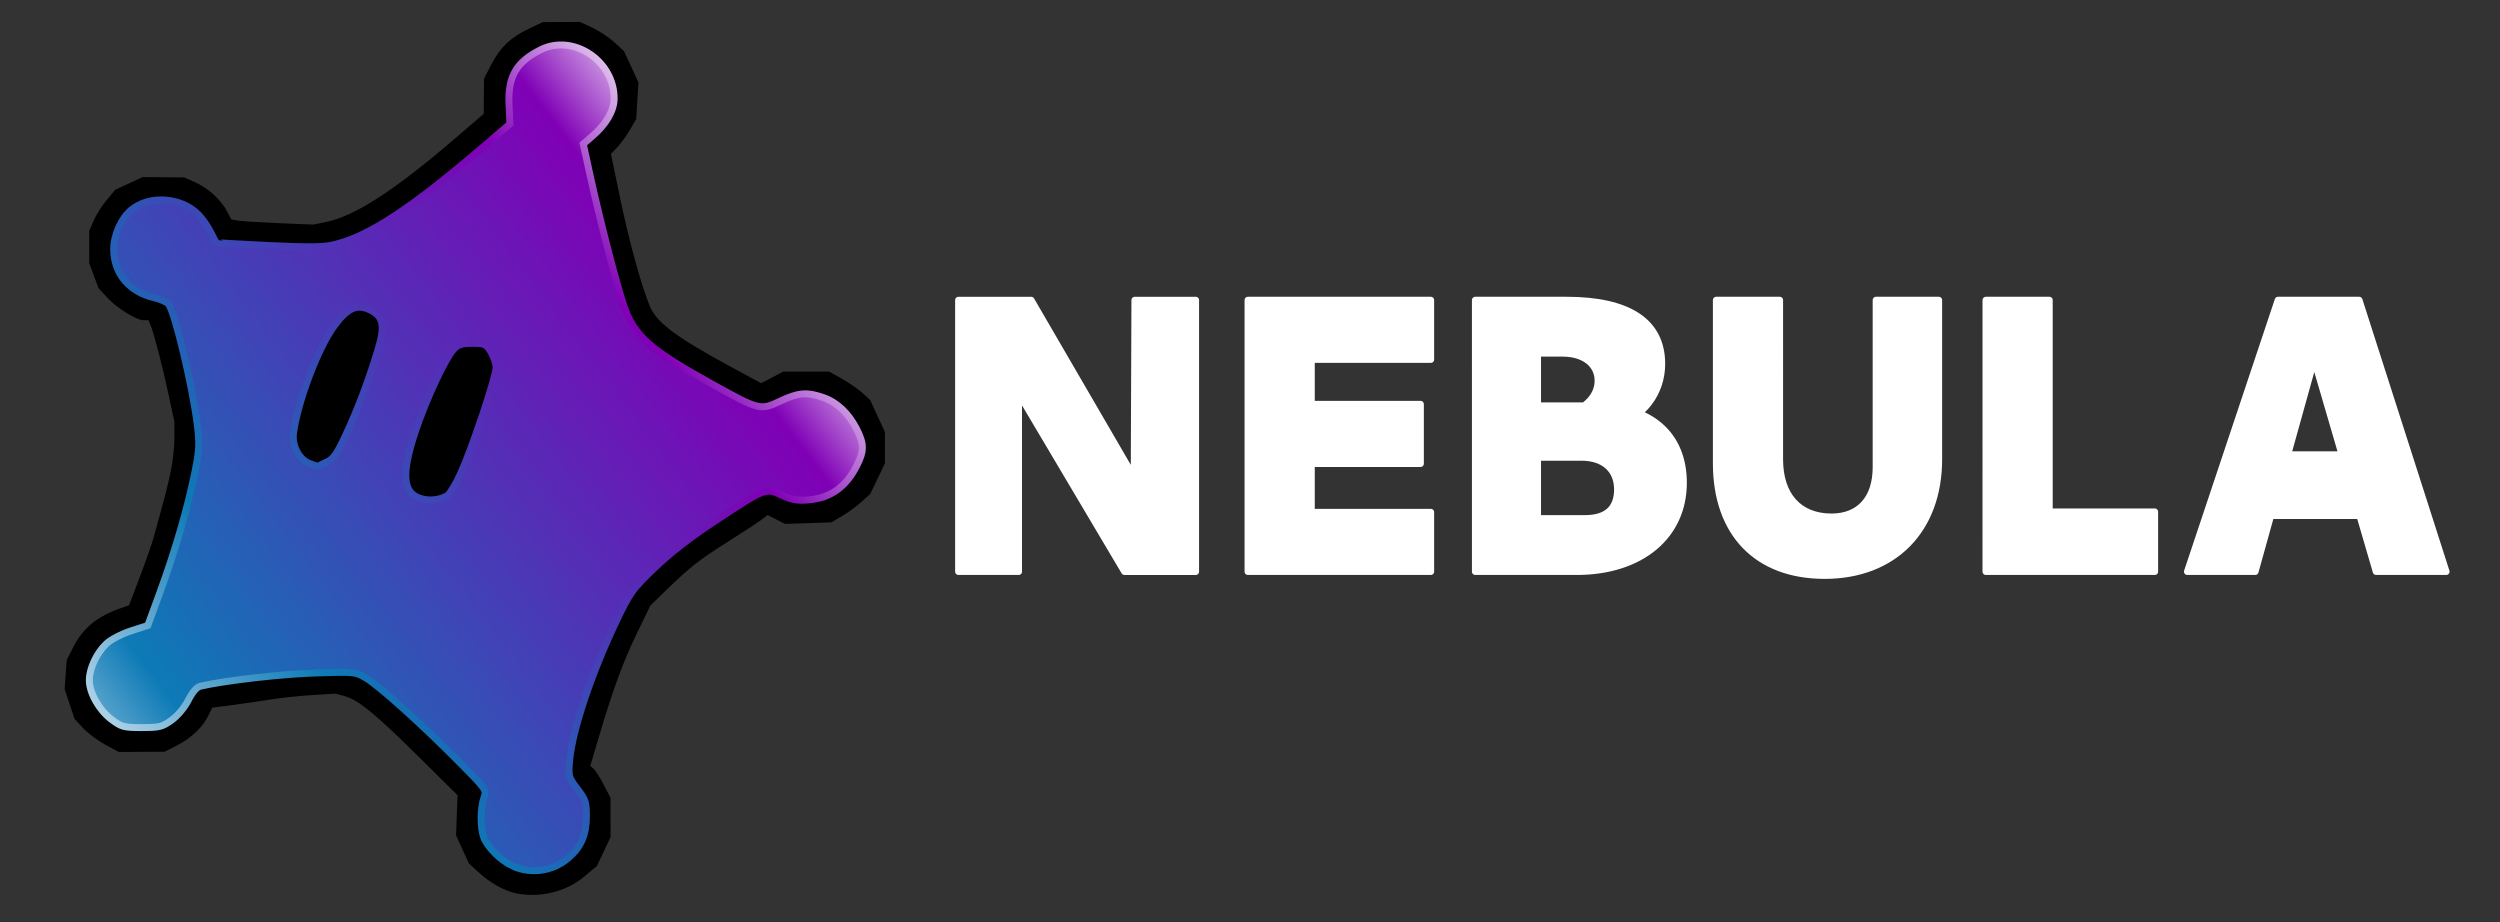 <?xml version="1.0" encoding="UTF-8" standalone="no"?>
<svg
   width="187"
   height="69"
   version="1.1"
   id="svg8"
   xmlns:xlink="http://www.w3.org/1999/xlink"
   xmlns="http://www.w3.org/2000/svg"
   xmlns:svg="http://www.w3.org/2000/svg">
  <rect width="100%" height="100%" fill="#333333" stroke="none"/>
  <defs
     id="defs8">
    <linearGradient
       xlink:href="#linearGradient6"
       id="linearGradient3"
       x1="-31.793"
       y1="890.462"
       x2="851.752"
       y2="217.248"
       gradientUnits="userSpaceOnUse"
       gradientTransform="matrix(0.067,0,0,0.067,0.927,-0.004)" />
    <linearGradient
       id="linearGradient6">
      <stop
         style="stop-color:#ffffff;stop-opacity:1;"
         offset="0"
         id="stop6" />
      <stop
         style="stop-color:#0d7ab6;stop-opacity:1;"
         offset="0.21"
         id="stop2" />
      <stop
         style="stop-color:#8000b6;stop-opacity:1;"
         offset="0.867"
         id="stop7" />
      <stop
         style="stop-color:#ffffff;stop-opacity:1;"
         offset="1"
         id="stop3" />
    </linearGradient>
    <linearGradient
       xlink:href="#linearGradient11"
       id="linearGradient8"
       x1="22.224"
       y1="885.984"
       x2="851.752"
       y2="217.248"
       gradientUnits="userSpaceOnUse"
       gradientTransform="matrix(0.067,0,0,0.067,0.927,-0.004)" />
    <linearGradient
       id="linearGradient11">
      <stop
         style="stop-color:#ffffff;stop-opacity:1;"
         offset="0"
         id="stop8" />
      <stop
         style="stop-color:#0d7ab6;stop-opacity:1;"
         offset="0.318"
         id="stop9" />
      <stop
         style="stop-color:#8000b6;stop-opacity:1;"
         offset="0.802"
         id="stop10" />
      <stop
         style="stop-color:#ffffff;stop-opacity:1;"
         offset="1"
         id="stop11" />
    </linearGradient>
  </defs>
  <path
     style="font-size:17.121px;font-family:Cantarell;-inkscape-font-specification:'Cantarell, @wght=800';font-variation-settings:'wght' 800;fill:#ffffff;fill-opacity:1;stroke:#ffffff;stroke-width:0.497;stroke-linecap:square;stroke-linejoin:round;stroke-miterlimit:0;stroke-dasharray:none;stroke-opacity:1;paint-order:normal"
     d="m 71.692,42.759 h 4.506 V 28.71 l -0.247,0.293 8.16,13.757 h 5.33 v -20.313 h -4.561 l -0.055,14.284 0.44,-0.293 -8.133,-13.991 h -5.44 z m 21.65,0 h 13.683 v -4.449 h -8.929 v -3.629 h 8.16 v -4.449 h -8.16 v -3.337 h 8.929 V 22.446 H 93.342 Z m 17.007,0 h 7.583 c 4.808,0 7.995,-2.664 7.995,-6.644 0,-3.6 -2.445,-5.766 -6.594,-5.766 h -5.88 v 3.864 h 4.836 c 1.703,0 2.693,0.937 2.693,2.4 0,1.434 -0.824,2.166 -2.418,2.166 h -3.544 V 26.427 h 1.868 c 1.594,0 2.638,0.82 2.638,2.049 0,1.112 -0.852,2.049 -2.39,2.546 l 3.682,0.79 c 2.116,-0.585 3.489,-2.429 3.489,-4.595 0,-3.132 -2.445,-4.771 -7.144,-4.771 h -6.814 z m 26.129,0.293 c 5.193,0 8.545,-3.425 8.545,-8.693 V 22.446 h -4.698 v 12.498 c 0,2.342 -1.236,3.717 -3.325,3.717 -2.445,0 -3.874,-1.61 -3.874,-4.303 V 22.446 h -4.753 v 12.205 c 0,5.239 3.05,8.4 8.105,8.4 z m 12.062,-0.293 h 12.639 v -4.478 h -7.885 V 22.446 h -4.753 z m 15.069,0 h 5.083 l 5.055,-18.147 h -1.319 l 5.303,18.147 h 5.248 l -6.512,-20.313 h -6.072 z m 5.303,-4.186 h 8.737 l -0.989,-4.566 h -6.786 z"
     id="text7"
     aria-label="NEBULA" />
  <path
     style="display:inline;fill:#000000;stroke-width:2.878"
     d="m 38.557,66.81 c -0.859,-0.19 -1.906,-0.78 -2.74,-1.544 l -0.746,-0.683 -0.479,-1.052 -0.479,-1.052 0.056,-1.498 0.056,-1.498 -2.943,-2.914 c -3.213,-3.182 -4.499,-4.231 -5.52,-4.506 L 25.093,51.883 23.363,51.99 c -0.951,0.059 -2.355,0.207 -3.119,0.331 -0.764,0.123 -2.061,0.312 -2.882,0.419 l -1.492,0.195 -0.254,0.532 c -0.428,0.897 -1.264,1.713 -2.307,2.25 l -0.995,0.512 -1.717,0.009 -1.717,0.009 -1.022,-0.554 C 7.296,55.385 6.552,54.828 6.205,54.452 l -0.631,-0.684 -0.37,-1.112 -0.37,-1.112 0.078,-1.082 0.078,-1.082 0.45,-0.899 c 0.752,-1.502 1.81,-2.374 3.659,-3.014 l 0.555,-0.192 0.803,-2.117 c 0.442,-1.164 0.905,-2.484 1.03,-2.934 0.887,-3.201 1.109,-4.065 1.322,-5.15 0.132,-0.674 0.239,-1.741 0.239,-2.371 l -0.002,-1.144 -0.401,-1.88 C 12.177,27.477 11.496,24.846 11.26,24.321 l -0.165,-0.368 h -0.351 c -0.541,0 -1.994,-0.902 -2.719,-1.689 l -0.653,-0.708 -0.349,-0.933 -0.349,-0.933 v -1.207 -1.207 l 0.331,-0.772 c 0.182,-0.425 0.621,-1.119 0.975,-1.542 l 0.644,-0.77 1.027,-0.474 1.027,-0.474 1.553,0.014 1.553,0.014 0.818,0.364 c 0.959,0.427 1.945,1.326 2.381,2.17 l 0.309,0.599 0.453,0.088 c 0.249,0.049 1.632,0.137 3.073,0.197 l 2.62,0.108 0.977,-0.202 c 2.154,-0.446 5.113,-2.366 9.643,-6.259 l 2.126,-1.827 0.009,-1.311 0.009,-1.311 0.534,-1.041 C 37.404,3.548 38.172,2.811 39.537,2.16 l 1.063,-0.507 1.39,-0.006 1.39,-0.006 0.928,0.431 c 0.51,0.237 1.253,0.731 1.65,1.097 l 0.723,0.666 0.538,1.167 0.538,1.167 -0.085,1.365 -0.085,1.365 -0.448,0.782 c -0.247,0.43 -0.672,1.018 -0.944,1.307 l -0.496,0.526 0.706,3.398 c 0.65,3.126 1.581,6.499 2.214,8.014 0.504,1.207 1.971,2.302 6.035,4.504 l 2.28,1.236 0.827,-0.436 0.827,-0.436 h 1.717 1.717 l 0.981,0.555 c 0.54,0.306 1.23,0.784 1.533,1.063 l 0.552,0.507 0.551,1.194 0.551,1.194 v 1.181 1.181 l -0.547,1.14 -0.547,1.14 -0.659,0.594 c -0.362,0.327 -1.018,0.805 -1.456,1.061 l -0.797,0.467 -1.731,0.059 -1.731,0.059 -0.65,-0.332 -0.65,-0.332 -0.481,0.362 c -0.264,0.199 -1.4,0.943 -2.524,1.653 -2.146,1.356 -2.802,1.872 -4.64,3.655 l -1.124,1.091 -1.038,2.139 c -1.023,2.107 -1.779,4.183 -2.895,7.952 l -0.567,1.916 0.241,0.2 c 0.132,0.11 0.473,0.646 0.757,1.191 l 0.516,0.991 0.002,1.472 0.002,1.472 -0.513,1.082 -0.513,1.082 -0.999,0.831 c -1.332,1.108 -3.341,1.58 -5.088,1.194 z m 2.322,-1.676 0.866,-0.184 0.781,-0.652 0.781,-0.652 0.355,-0.758 0.355,-0.758 7.29e-4,-0.981 7.28e-4,-0.981 -0.346,-0.654 c -0.19,-0.36 -0.573,-0.87 -0.851,-1.134 -0.847,-0.805 0.978,-7.105 3.596,-12.415 l 0.817,-1.657 1.112,-1.145 c 1.536,-1.581 2.608,-2.453 4.516,-3.671 0.899,-0.575 2.235,-1.437 2.968,-1.916 1.541,-1.007 1.549,-1.008 2.607,-0.444 l 0.801,0.427 1.243,-0.071 1.243,-0.071 0.556,-0.382 c 1.008,-0.692 1.491,-1.218 1.883,-2.046 l 0.386,-0.818 9.84e-4,-0.675 9.84e-4,-0.675 -0.392,-0.879 c -0.626,-1.404 -1.909,-2.354 -3.418,-2.531 l -0.85,-0.1 -0.672,0.181 c -0.37,0.1 -0.943,0.365 -1.274,0.59 -0.936,0.636 -0.911,0.645 -5.966,-2.157 -2.293,-1.27 -4.225,-2.806 -4.727,-3.756 -0.686,-1.299 -2.454,-8.026 -3.412,-12.975 l -0.08,-0.412 0.673,-0.541 C 44.804,9.946 45.287,9.417 45.507,9.068 L 45.908,8.433 46.011,7.559 46.114,6.686 45.748,5.837 45.383,4.988 44.731,4.399 C 44.372,4.075 43.81,3.696 43.483,3.556 l -0.595,-0.253 -0.899,0.003 -0.899,0.003 -0.736,0.334 c -1.93,0.875 -2.782,2.576 -2.394,4.778 l 0.13,0.739 -2.244,1.939 C 30.65,15.588 27.276,17.782 24.87,18.239 l -1.013,0.192 -2.175,-0.1 c -1.196,-0.055 -2.432,-0.096 -2.747,-0.091 -0.315,0.006 -1.069,-0.04 -1.676,-0.1 L 16.156,18.031 15.82,17.271 c -0.648,-1.467 -1.692,-2.224 -3.326,-2.412 l -0.835,-0.096 -0.926,0.349 -0.926,0.349 -0.551,0.689 c -1.932,2.413 -0.6,5.861 2.423,6.276 l 0.752,0.103 0.212,0.507 c 0.678,1.624 1.855,6.726 2.039,8.837 l 0.141,1.627 -0.309,1.643 c -0.17,0.904 -0.504,2.342 -0.743,3.197 -0.239,0.854 -0.473,1.737 -0.52,1.962 -0.047,0.225 -0.557,1.696 -1.133,3.27 -0.576,1.574 -1.075,2.944 -1.108,3.045 -0.033,0.101 -0.343,0.236 -0.687,0.299 -2.052,0.378 -3.458,1.688 -3.747,3.492 l -0.104,0.653 0.284,0.874 c 0.328,1.012 0.845,1.627 1.879,2.236 l 0.736,0.434 1.226,-0.014 1.226,-0.014 0.694,-0.368 c 0.816,-0.432 1.398,-1.081 1.84,-2.052 l 0.32,-0.702 1.106,-0.193 c 0.608,-0.106 1.659,-0.258 2.334,-0.338 0.675,-0.08 1.669,-0.229 2.209,-0.333 0.54,-0.103 2.158,-0.199 3.597,-0.211 l 2.616,-0.023 0.572,0.327 c 1.228,0.702 2.499,1.807 5.786,5.029 l 3.415,3.348 -0.268,0.787 c -0.898,2.636 0.856,5.172 3.771,5.451 0.108,0.011 0.586,-0.064 1.063,-0.166 z M 31.164,37.075 c -0.52,-0.322 -0.862,-1.051 -0.811,-1.726 0.155,-2.031 2.492,-7.895 3.634,-9.117 l 0.45,-0.481 h 0.841 0.841 l 0.391,0.422 c 0.215,0.232 0.436,0.629 0.492,0.881 l 0.101,0.46 -0.252,0.974 c -0.139,0.536 -0.583,1.886 -0.988,3.002 -0.404,1.115 -0.736,2.088 -0.738,2.161 -9.84e-4,0.073 -0.338,0.828 -0.748,1.677 l -0.746,1.543 -0.472,0.244 c -0.619,0.32 -1.442,0.304 -1.996,-0.04 z m -8.058,-2.531 c -0.494,-0.285 -0.724,-0.554 -0.965,-1.126 l -0.219,-0.52 0.307,-1.407 c 0.932,-4.276 2.882,-8.022 4.372,-8.401 l 0.389,-0.099 0.625,0.25 0.625,0.25 0.184,0.556 0.183,0.556 -0.263,0.942 c -0.789,2.82 -1.627,5.085 -2.649,7.157 l -0.727,1.474 -0.495,0.284 c -0.572,0.328 -0.91,0.349 -1.368,0.085 z"
     id="path36" />
  <path
     style="font-variation-settings:'wght' 800;display:inline;fill:url(#linearGradient3);fill-opacity:1;fill-rule:nonzero;stroke:url(#linearGradient8);stroke-width:0.52;stroke-dasharray:none;paint-order:normal"
     d="m 38.328,64.773 c -0.878,-0.408 -1.865,-1.392 -2.149,-2.144 -0.261,-0.693 -0.254,-2.169 0.014,-2.937 0.212,-0.61 0.21,-0.613 -1.831,-2.678 -2.787,-2.818 -6.008,-5.721 -6.986,-6.296 -0.798,-0.469 -0.85,-0.474 -3.851,-0.377 -2.517,0.082 -6.683,0.563 -8.535,0.986 -0.27,0.062 -0.592,0.433 -0.896,1.034 -0.278,0.549 -0.797,1.171 -1.251,1.5 -0.703,0.509 -0.912,0.562 -2.235,0.562 -1.357,0 -1.517,-0.043 -2.273,-0.613 C 7.396,53.1 6.676,51.817 6.682,50.861 6.688,49.991 7.236,48.83 7.967,48.144 8.293,47.837 9.106,47.415 9.805,47.188 l 1.253,-0.406 0.924,-2.52 c 1.12,-3.055 2.048,-6.25 2.581,-8.879 0.351,-1.733 0.373,-2.153 0.191,-3.623 -0.354,-2.863 -1.656,-8.335 -2.14,-8.997 -0.119,-0.163 -0.592,-0.38 -1.051,-0.483 -1.887,-0.424 -3.06,-1.819 -3.06,-3.642 0,-1.041 0.558,-2.296 1.302,-2.925 1.337,-1.131 3.721,-0.98 5.016,0.317 0.295,0.295 0.706,0.875 0.915,1.29 0.209,0.415 0.402,0.779 0.429,0.81 0.026,0.031 1.81,0.137 3.963,0.235 3.264,0.149 4.093,0.133 4.995,-0.098 2.58,-0.661 5.715,-2.735 11.061,-7.319 l 1.958,-1.678 -0.066,-1.439 c -0.096,-2.097 0.532,-3.189 2.359,-4.106 2.427,-1.218 5.502,0.812 5.502,3.631 0,0.922 -0.582,1.93 -1.641,2.84 l -0.669,0.575 0.51,2.336 c 0.704,3.227 1.9,7.866 2.486,9.642 0.77,2.336 1.934,3.385 6.639,5.984 3.549,1.96 3.61,1.975 5.091,1.275 1.357,-0.642 1.983,-0.696 3.208,-0.279 1.038,0.354 1.914,1.179 2.519,2.371 0.569,1.123 0.569,1.632 9.84e-4,2.745 -0.806,1.58 -1.935,2.389 -3.548,2.542 -0.894,0.085 -1.261,0.023 -2.052,-0.343 -1.211,-0.561 -1.211,-0.561 -4.939,1.89 -1.859,1.222 -3.416,2.429 -4.583,3.551 -1.657,1.593 -1.834,1.839 -2.845,3.953 -1.868,3.907 -3.306,8.196 -3.501,10.439 -0.104,1.2 -0.088,1.259 0.575,2.128 0.616,0.807 0.681,1.005 0.677,2.053 -0.006,1.399 -0.394,2.298 -1.346,3.118 -1.167,1.005 -2.806,1.238 -4.19,0.596 z M 33.416,37.099 c 0.191,-0.098 0.645,-0.826 1.009,-1.618 0.869,-1.888 2.682,-7.286 2.682,-7.985 0,-0.301 -0.176,-0.832 -0.391,-1.18 -0.364,-0.588 -0.46,-0.633 -1.376,-0.633 -0.78,0 -1.068,0.088 -1.384,0.424 -0.638,0.679 -2.052,3.692 -2.86,6.094 -1.126,3.348 -0.959,4.712 0.431,5.103 0.623,0.175 1.288,0.103 1.888,-0.205 z m -9.009,-2.521 c 0.543,-0.259 0.785,-0.602 1.488,-2.113 0.896,-1.925 1.728,-4.139 2.395,-6.374 0.519,-1.739 0.38,-2.419 -0.593,-2.897 -0.99,-0.486 -1.696,-0.175 -2.702,1.193 -1.199,1.629 -2.707,5.596 -3.04,7.999 -0.132,0.952 0.423,1.997 1.214,2.287 0.28,0.102 0.528,0.193 0.55,0.201 0.023,0.009 0.332,-0.124 0.689,-0.294 z"
     id="path45" />
</svg>
